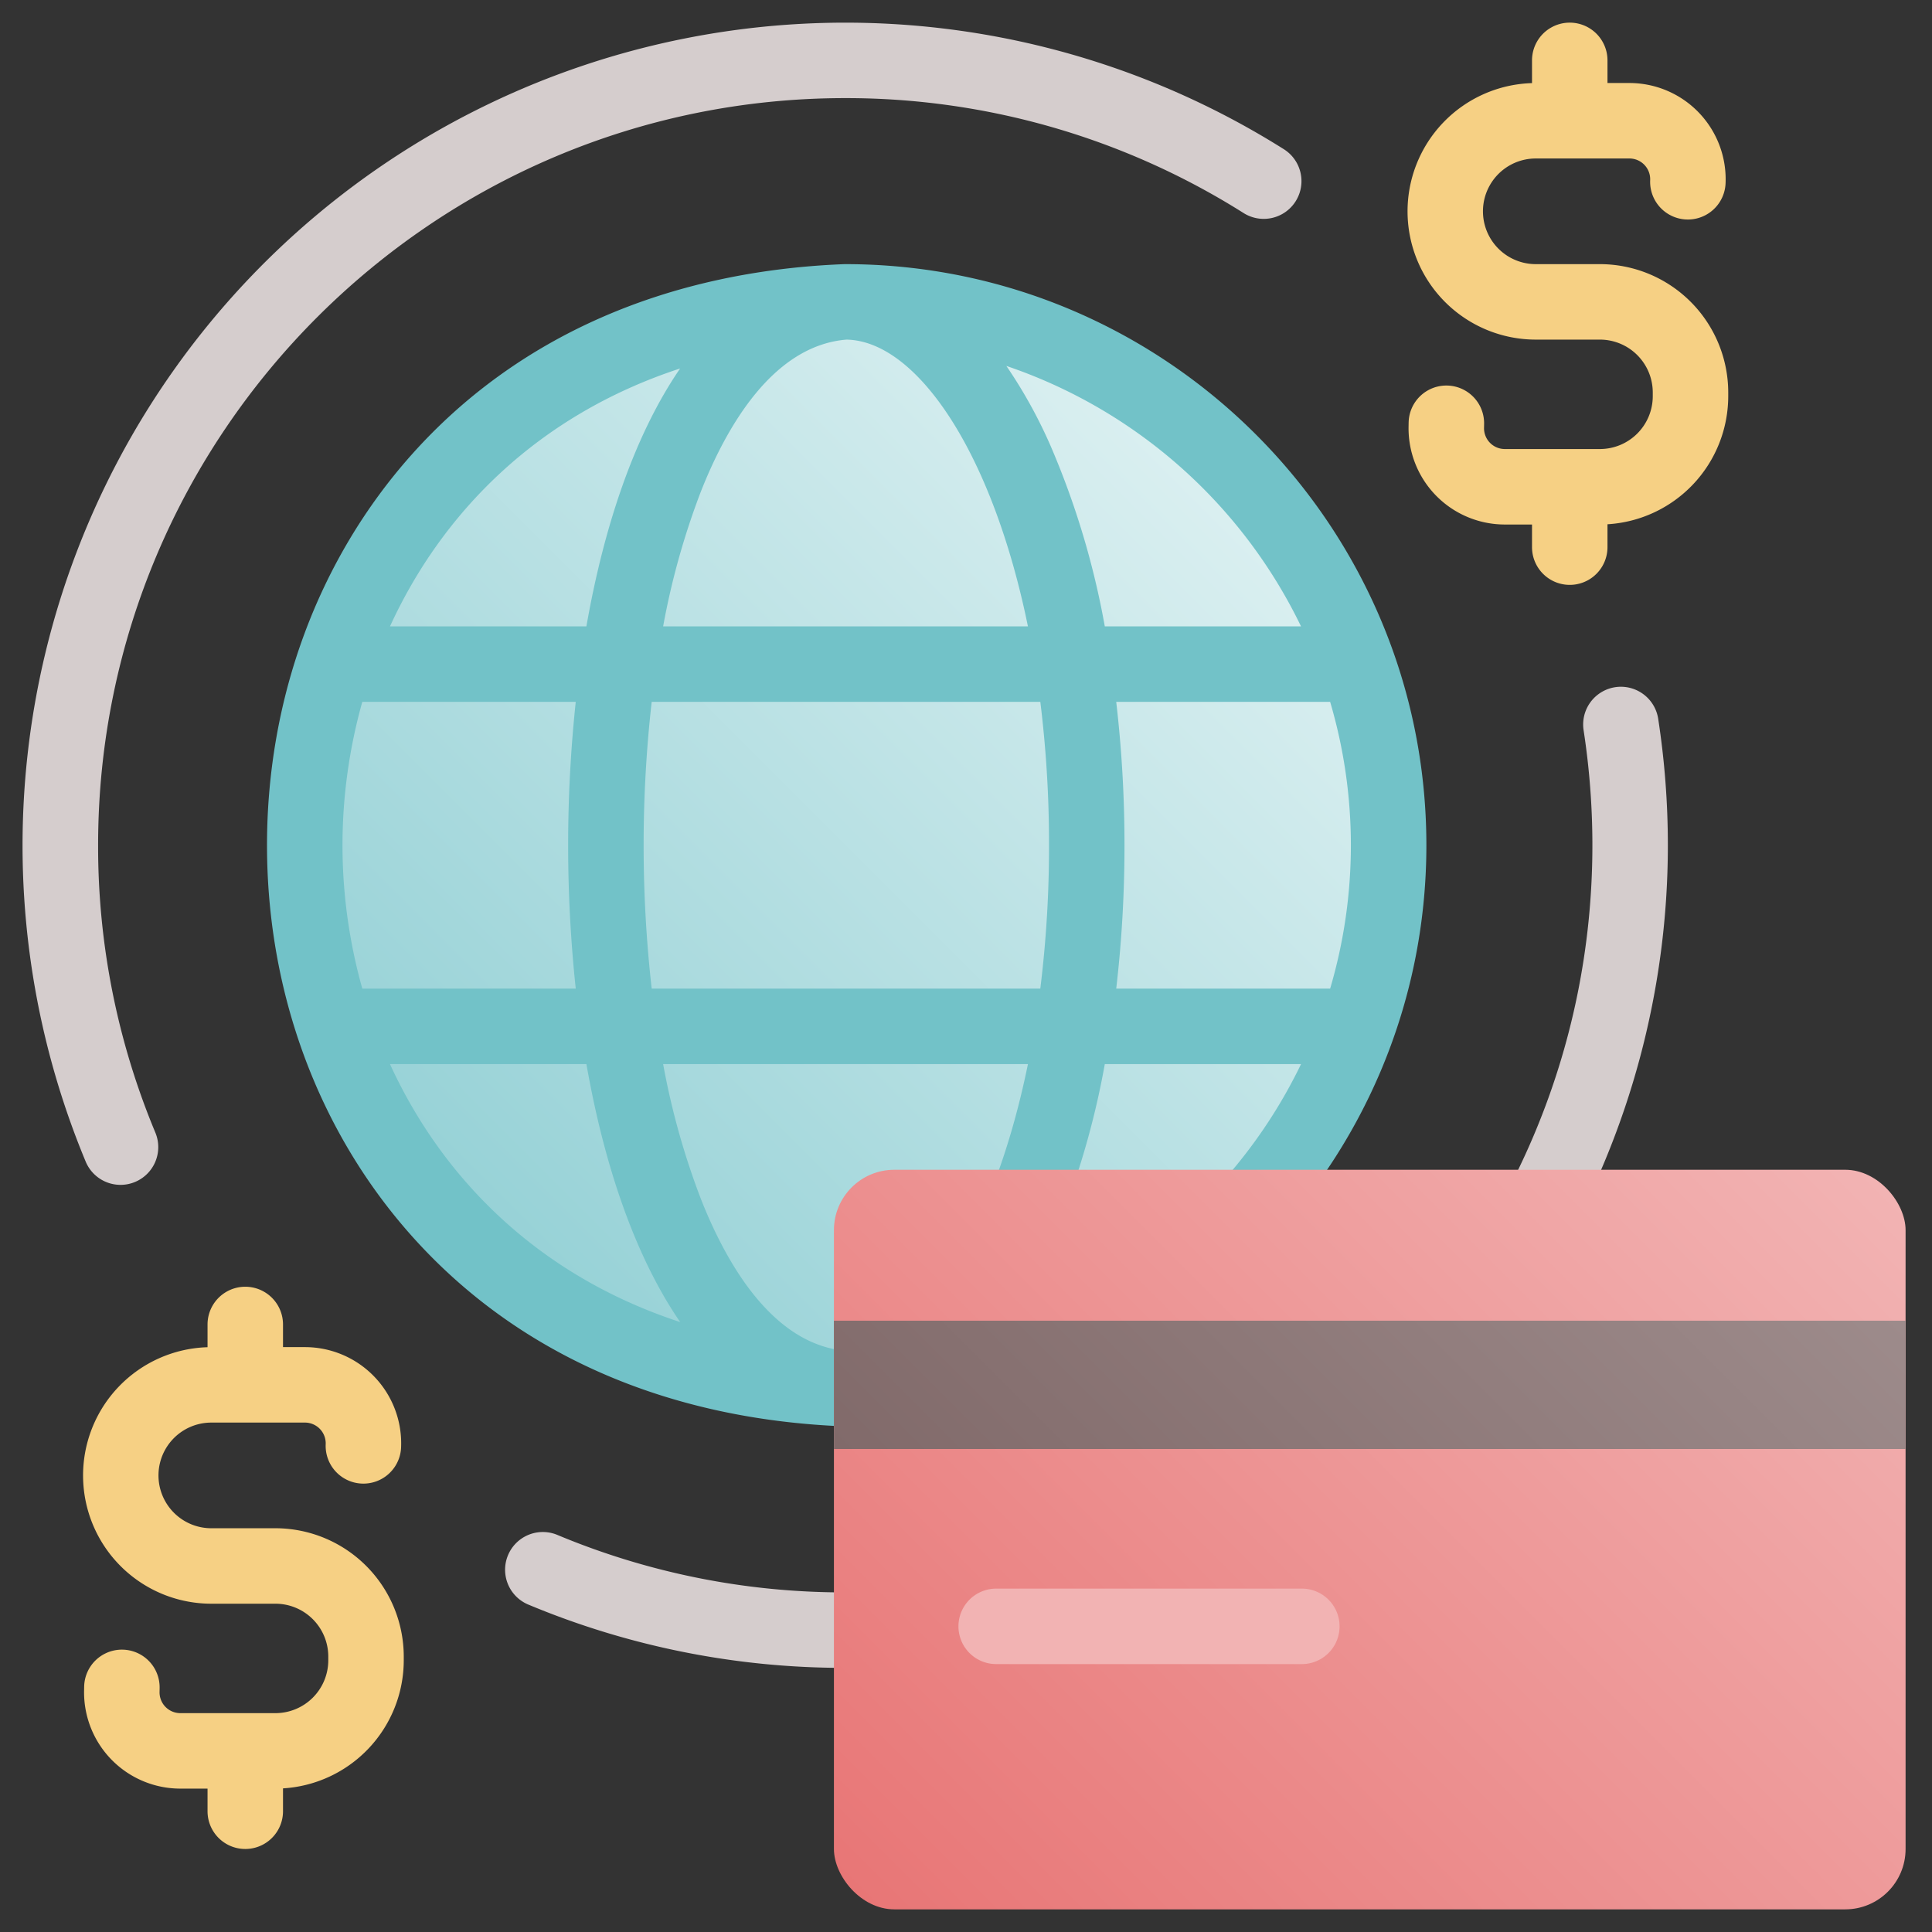 <svg height="512" viewBox="0 0 512 512" width="512" xmlns="http://www.w3.org/2000/svg" xmlns:xlink="http://www.w3.org/1999/xlink"><rect x="0" y="0" width="512" height="512" fill="#333333" stroke="none"/><linearGradient id="New_Gradient_Swatch_24" gradientUnits="userSpaceOnUse" x1="122.177" x2="325.823" y1="325.823" y2="122.177"><stop offset="0" stop-color="#95d1d6"/><stop offset="1" stop-color="#dcf0f1"/></linearGradient><linearGradient id="New_Gradient_Swatch_2" gradientUnits="userSpaceOnUse" x1="247.686" x2="478.314" y1="523.314" y2="292.686"><stop offset="0" stop-color="#e87676"/><stop offset="1" stop-color="#f2b3b3"/></linearGradient><linearGradient id="New_Gradient_Swatch_7" gradientUnits="userSpaceOnUse" x1="283.5" x2="442.5" y1="446.5" y2="287.5"><stop offset="0" stop-color="#816a6a"/><stop offset="1" stop-color="#9d8b8b"/></linearGradient><g id="_11-global" data-name="11-global"><g id="gradient-2" data-name="gradient"><path d="m224 442a216.718 216.718 0 0 1 -84-16.773 10 10 0 1 1 7.712-18.454 196.794 196.794 0 0 0 76.288 15.227c109.178 0 198-88.822 198-198a200.379 200.379 0 0 0 -2.329-30.474 10 10 0 1 1 19.766-3.052 220.379 220.379 0 0 1 2.563 33.526 218 218 0 0 1 -218 218z" fill="#d5cdcd"/><path d="m31.945 314a10 10 0 0 1 -9.233-6.153 218.061 218.061 0 0 1 317.529-268.3 10 10 0 0 1 -10.678 16.912 197.4 197.4 0 0 0 -105.563-30.459c-109.178 0-198 88.822-198 198a196.8 196.8 0 0 0 15.171 76.151 10 10 0 0 1 -9.226 13.849z" fill="#d5cdcd"/><circle cx="224" cy="224" fill="url(#New_Gradient_Swatch_24)" r="144"/><path d="m224 70c-.132 0-.265 0-.4.008-47.125 1.871-86.72 19.324-114.5 50.471-24.725 27.721-38.342 64.49-38.339 103.528s13.623 75.805 38.354 103.527c27.784 31.146 67.374 48.594 114.491 50.459.132 0 .264.007.4.007 84.916 0 154-69.084 154-154s-69.09-154-154.006-154zm.331 288c-19.366-1.568-31.663-22.717-38.58-40.244a199.86 199.86 0 0 1 -10.011-35.756h96.674c-9.483 46.349-29.514 75.656-48.083 76zm-51.625-96a338.842 338.842 0 0 1 0-76h102.99a306.363 306.363 0 0 1 2.304 38 306.363 306.363 0 0 1 -2.309 38zm-81.945-38a140.746 140.746 0 0 1 5.253-38h56.565a359.226 359.226 0 0 0 0 76h-56.564a140.788 140.788 0 0 1 -5.254-37.995zm133.572-134c18.567.346 38.6 29.652 48.081 76h-96.677a199.838 199.838 0 0 1 9.968-35.643c6.917-17.565 19.223-38.765 38.628-40.357zm71.478 96h56.689a134.1 134.1 0 0 1 0 76h-56.689a327.706 327.706 0 0 0 2.189-38 327.706 327.706 0 0 0 -2.189-38zm48.975-20h-52a218.177 218.177 0 0 0 -14.389-47.885 128.969 128.969 0 0 0 -11.697-21.136 134.728 134.728 0 0 1 78.086 69.021zm-164.546-68.354c-11.965 17.411-20.151 41.586-24.84 68.354h-52.051c13.762-30.041 39.036-55.95 76.891-68.354zm-76.891 184.354h52.056c4.7 26.768 12.883 50.949 24.847 68.362-37.861-12.4-63.139-38.314-76.903-68.362zm163.345 69.026a128.915 128.915 0 0 0 11.7-21.141 218.177 218.177 0 0 0 14.388-47.885h52.006a134.706 134.706 0 0 1 -78.094 69.026z" fill="#72c2c8"/><rect fill="url(#New_Gradient_Swatch_2)" height="196" rx="16" width="284" x="221" y="310"/><path d="m221 350h284v34h-284z" fill="url(#New_Gradient_Swatch_7)"/><path d="m345 441h-81a10 10 0 0 1 0-20h81a10 10 0 0 1 0 20z" fill="#f2b3b3"/><g fill="#f6d084"><path d="m424 70h-17a14 14 0 0 1 0-28h24.811a5.506 5.506 0 0 1 5.5 5.744 10 10 0 0 0 19.982.86 25.508 25.508 0 0 0 -25.482-26.604h-5.811v-6a10 10 0 0 0 -20 0v6.025a33.995 33.995 0 0 0 1 67.975h17a14.015 14.015 0 0 1 14 14v1a14.015 14.015 0 0 1 -14 14h-25.209a5.507 5.507 0 0 1 -5.507-5.609l.019-1.038a10 10 0 1 0 -20-.358l-.019 1.036a25.509 25.509 0 0 0 25.507 25.969h7.209v6a10 10 0 0 0 20 0v-6.064a34.039 34.039 0 0 0 32-33.936v-1a34.038 34.038 0 0 0 -34-34z"/><path d="m73 405h-17a14 14 0 0 1 0-28h24.811a5.506 5.506 0 0 1 5.5 5.744 10 10 0 0 0 19.982.86 25.508 25.508 0 0 0 -25.482-26.604h-5.811v-6a10 10 0 0 0 -20 0v6.025a33.995 33.995 0 0 0 1 67.975h17a14.015 14.015 0 0 1 14 14v1a14.015 14.015 0 0 1 -14 14h-25.209a5.507 5.507 0 0 1 -5.507-5.609l.019-1.038a10 10 0 1 0 -20-.358l-.019 1.036a25.509 25.509 0 0 0 25.507 25.969h7.209v6a10 10 0 0 0 20 0v-6.064a34.039 34.039 0 0 0 32-33.936v-1a34.038 34.038 0 0 0 -34-34z"/></g></g></g></svg>